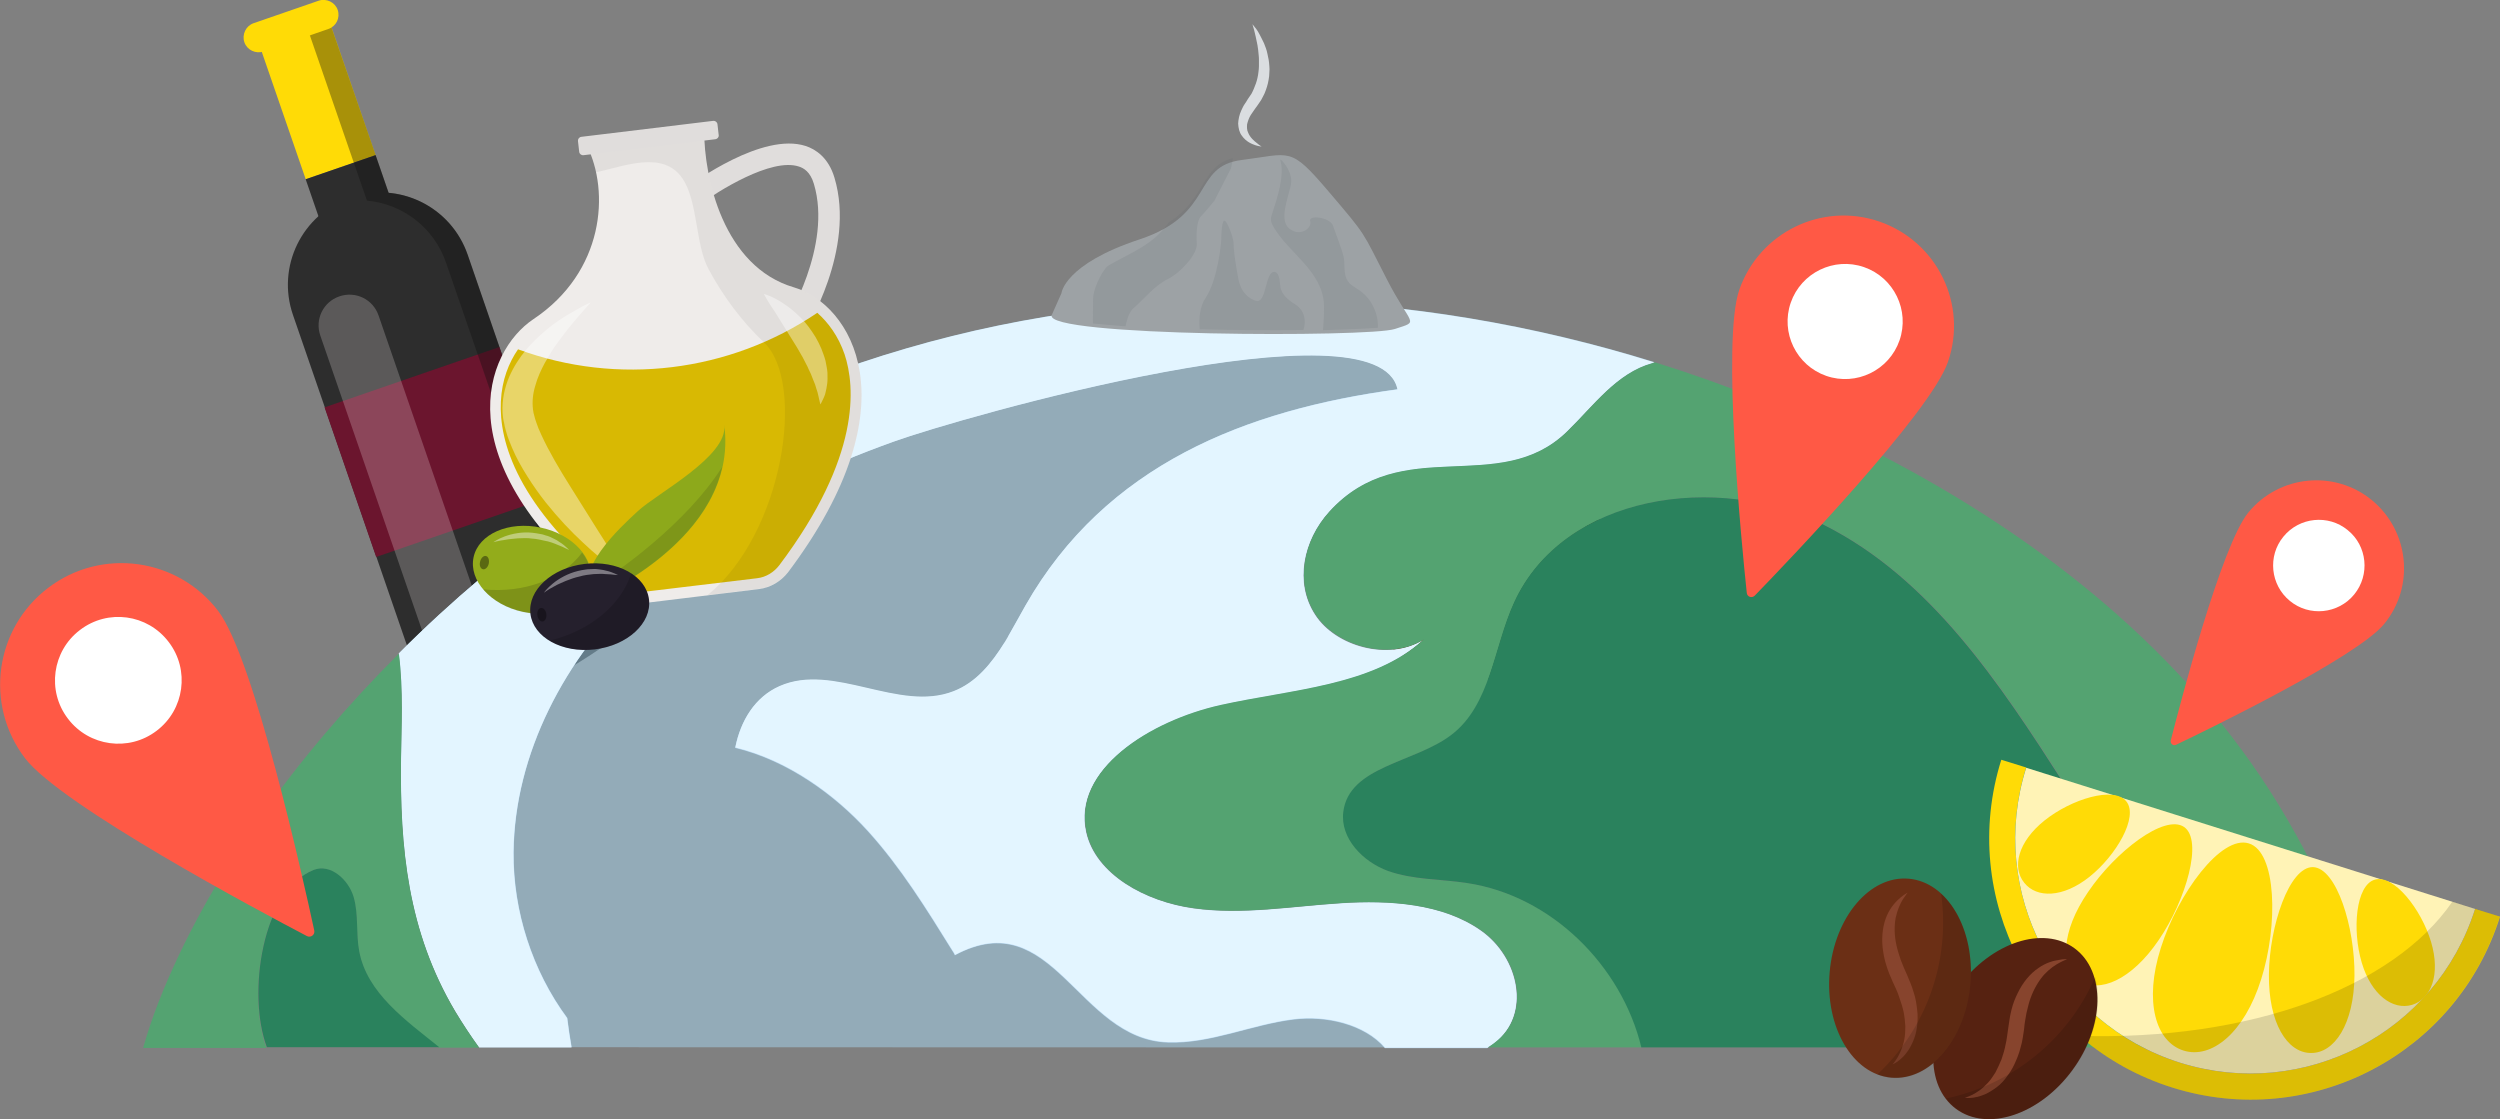 <?xml version="1.0" encoding="utf-8"?>
<!-- Generator: Adobe Illustrator 26.0.1, SVG Export Plug-In . SVG Version: 6.00 Build 0)  -->
<svg version="1.0" id="Ebene_1" xmlns="http://www.w3.org/2000/svg" xmlns:xlink="http://www.w3.org/1999/xlink" x="0px" y="0px"
	 viewBox="0 0 1034.2 462.9" enable-background="new 0 0 1034.2 462.9" xml:space="preserve">
<rect x="0" y="0" width="1034.2" height="462.9" fill="#808080" stroke="none"/>
<g id="XMLID_3031_">
	<g id="XMLID_3049_">
		<g id="XMLID_3050_">
			<path id="XMLID_3052_" fill="#2D2D2D" d="M249.4,267.5c-25.7,17.6-41.2,22.9-72.3,24.9c-18.6-54-37.3-108.1-55.9-162.1
				c-6.9-20,3.7-41.7,23.7-48.6l0,0c20-6.9,41.7,3.7,48.6,23.7C212.1,159.5,230.7,213.5,249.4,267.5z"/>
		</g>
	</g>
	<g id="XMLID_3047_">
		
			<rect id="XMLID_3048_" x="142.9" y="154.3" transform="matrix(0.945 -0.326 0.326 0.945 -51.086 69.285)" fill="#6B152E" width="76.5" height="65.5"/>
	</g>
	<g id="XMLID_3040_">
		<g id="XMLID_3044_">
			
				<rect id="XMLID_3046_" x="115" y="5.5" transform="matrix(0.945 -0.326 0.326 0.945 -5.351 44.549)" fill="#FFDB06" width="30.6" height="65.5"/>
		</g>
		<g id="XMLID_3041_">
			
				<rect id="XMLID_3043_" x="132.2" y="68.1" transform="matrix(0.945 -0.326 0.326 0.945 -20.683 52.887)" fill="#2D2D2D" width="30.6" height="40.1"/>
		</g>
	</g>
	<g id="XMLID_3038_" opacity="0.36">
		<path id="XMLID_3039_" fill="#0F0F0D" d="M160.8,79.8l-5.4-15.6L134,2.3l-9,3.1l21.4,62l5.4,15.6c14.5,1.3,27.6,10.9,32.7,25.6
			c18.6,54,37.3,108.1,55.9,162.1c-11.1,7.6-20.3,12.9-29.7,16.6c12.7-3.7,24-9.7,38.6-19.7c-18.6-54-37.3-108.1-55.9-162.1
			C188.4,90.7,175.3,81.1,160.8,79.8z"/>
	</g>
	<g id="XMLID_3035_">
		<path id="XMLID_3037_" fill="#FFDB06" d="M135.8,12L109,21.3c-3.2,1.1-6.8-0.6-7.9-3.8l0,0c-1.1-3.2,0.6-6.8,3.8-7.9l26.9-9.3
			c3.2-1.1,6.8,0.6,7.9,3.8l0,0C140.8,7.4,139.1,10.9,135.8,12z"/>
	</g>
	<g id="XMLID_3032_" opacity="0.22">
		<path id="XMLID_3034_" fill="#FFF8F8" d="M185.3,291.8c9.6-0.9,17.8-2.3,25.4-4.5l-54.1-156.8c-2.3-6.7-9.5-10.2-16.2-7.9l0,0
			c-6.7,2.3-10.2,9.5-7.9,16.2L185.3,291.8z"/>
	</g>
</g>
<g id="XMLID_2531_">
	<g id="XMLID_2537_">
		
			<ellipse id="XMLID_2541_" transform="matrix(0.495 -0.869 0.869 0.495 107.014 680.696)" fill="#562211" cx="639.1" cy="248.3" rx="40.4" ry="28.5"/>
		<path id="XMLID_2540_" fill="#87442D" d="M656.3,218.1c0.1,0.1-1.1,0.5-2.8,1.7c-1.7,1.1-3.9,3-5.8,5.6c-1.9,2.7-3.4,6.1-4.3,10.1
			c-0.5,2-0.7,4.1-0.9,6.2c-0.2,2.2-0.2,4.2-0.2,6.8c-0.1,2.4,0,4.6-0.5,7.2c-0.3,2.5-1,4.9-1.7,7.2c-0.7,2.3-1.8,4.4-3,6.2
			c-1.2,1.9-2.6,3.5-4,4.7c-1.4,1.3-2.9,2.3-4.3,2.9c-1.3,0.7-2.6,1.1-3.7,1.4c-2.1,0.5-3.3,0.4-3.3,0.4s1.1-0.4,2.8-1.6
			c0.8-0.6,1.8-1.3,2.8-2.2c1-0.9,2-2.1,2.9-3.4c0.9-1.3,1.8-2.9,2.5-4.5c0.7-1.7,1.3-3.6,1.8-5.5c0.4-2,0.8-4.1,0.9-6.2
			c0.3-2,0.2-4.5,0.3-6.8c0-2.2,0.1-4.9,0.4-7.3c0.3-2.5,0.9-4.8,1.7-7.1c1.5-4.5,4.1-8.5,7-11c2.9-2.6,5.9-3.8,8-4.3
			C655.1,218.1,656.3,218.2,656.3,218.1z"/>
		<g id="XMLID_2538_" opacity="0.13">
			<path id="XMLID_2539_" d="M668.4,224.1c-7.9,26.4-28.2,47.1-53.9,55.7c1.4,1.4,2.9,2.6,4.6,3.6c13.7,7.8,33.7-1.6,44.8-20.9
				C671.5,249.1,672.8,234.5,668.4,224.1z"/>
		</g>
	</g>
	<g id="XMLID_2532_">
		<path id="XMLID_2536_" fill="#6B2F15" d="M618.7,232.9c0.7,22.3-11.5,40.7-27.3,41.2c-15.8,0.5-29.1-17.2-29.8-39.4
			c-0.7-22.3,11.5-40.7,27.3-41.2C604.7,192.9,618,210.6,618.7,232.9z"/>
		<path id="XMLID_2535_" fill="#87442D" d="M589.1,199.1c0.1,0-0.7,1-1.5,2.9c-0.8,1.8-1.7,4.6-2,7.8c-0.2,3.3,0.3,7,1.6,10.8
			c0.6,1.9,1.5,3.9,2.5,5.8c1,2,2,3.7,3.3,5.9c1.1,2.1,2.4,3.9,3.3,6.4c1.1,2.3,1.7,4.7,2.3,7c0.6,2.3,0.7,4.7,0.7,6.9
			c0,2.2-0.4,4.3-0.9,6.1c-0.5,1.8-1.3,3.5-2.1,4.7c-0.8,1.3-1.7,2.3-2.4,3.1c-1.5,1.5-2.6,2.1-2.6,2.1s0.8-1,1.6-2.8
			c0.4-0.9,0.9-2,1.2-3.4c0.4-1.3,0.6-2.8,0.7-4.4c0.1-1.6,0-3.4-0.2-5.2c-0.3-1.8-0.8-3.7-1.4-5.6c-0.7-1.9-1.5-3.9-2.5-5.7
			c-0.8-1.8-2.2-3.9-3.3-5.9c-1.2-1.9-2.5-4.2-3.4-6.4c-1-2.3-1.7-4.6-2.3-6.9c-1.1-4.7-0.9-9.4,0.3-13c1.1-3.7,3-6.3,4.5-7.8
			C588,199.7,589.2,199.1,589.1,199.1z"/>
		<g id="XMLID_2533_" opacity="0.13">
			<path id="XMLID_2534_" d="M602.6,197.8c7,26.6,0.5,54.9-16.9,75.6c1.9,0.5,3.8,0.7,5.8,0.6c15.8-0.5,28-19,27.3-41.2
				C618.2,217.5,611.7,204.4,602.6,197.8z"/>
		</g>
	</g>
</g>
<g>
	<path opacity="0.5" fill="#A6D7F0" d="M573.1,433.3h42.3c1-0.6,2-1.3,2.9-2c15.3-11.6,10.2-35.3-5.6-46.4
		c-15.8-11.2-37.8-12.7-58.1-11.3c-20.3,1.3-40.7,4.9-60.8,2.1c-20.1-2.8-40.5-14.1-44.4-31.5c-5.8-25.9,26.3-46.1,55.6-52.6
		c29.3-6.5,62.8-7.9,83.8-27c-14.1,8.9-36.2,2.9-44.7-10.4c-8.6-13.2-5-30.7,5.8-42.6c29.9-33,70.3-5.8,98.4-33.2
		c10.9-10.6,20.5-24.2,35.2-28.3c0.3-0.1,0.7-0.2,1-0.3c-100.2-31.2-208.8-35.1-309.3-5.8c-50.7,14.7-98.8,38.1-141.9,68.5
		c-23.1,16.3-46.4,35.8-68.2,57.7c1.9,15,1,30.9,0.9,43.1c-0.5,37.5,2.8,71.8,22.4,104.9c3.1,5.2,6.4,10.2,9.9,15"/>
	<path fill="#B9D9F2" d="M166,313.3c-0.5,37.5,2.8,71.8,22.4,104.9c3.1,5.2,6.4,10.2,9.9,15h38.2c-0.7-4-1.3-8-1.8-12.1
		c-14.4-19.5-22.4-44.2-22.2-68.5c0.4-41.2,21.5-80.3,51.2-108.8c6.5-6.3,13.5-12,20.7-17.4c3.2-4.3,6.5-8.5,10-12.5
		c0.3-0.4,0.9-0.4,1.3-0.1c0.4,0.3,0.4,0.9,0.1,1.3c-2.1,2.5-4.2,5-6.2,7.6c24.4-17.2,52.1-30,80.2-40.1
		c27.7-10,200.6-59.4,208.4-21.6c-62.8,8.5-120.7,31.2-153.9,89.4c-2.4,4.2-4.8,8.7-7.3,13c23.1-7.3,49.2-5.3,70.6,6.2
		c0.4,0.2,0.6,0.8,0.4,1.3c-0.2,0.5-0.8,0.6-1.3,0.4c-21.6-11.5-48.1-13.3-71.2-5.4c-5.4,8.7-11.8,16.6-21.1,20.2
		c-22.7,8.9-49.6-12-72-2.1c-10.2,4.5-16.1,14.3-18.3,25.4c21.7,5.2,41.3,19.5,54.9,34.5c13.6,15,24.4,32.5,34.9,49.4
		c0.4,0.6,0.8,1.2,1.1,1.9c40.7-21.7,50.7,34.9,88.1,36.1c17.6,0.6,34.4-7.3,51.9-9.5c13.6-1.7,29.5,2,37.9,11.8h42.3
		c1-0.6,2-1.3,2.9-2c15.3-11.6,10.2-35.3-5.6-46.4c-15.8-11.2-37.8-12.7-58.1-11.3c-20.3,1.3-40.7,4.9-60.8,2.1
		c-20.1-2.8-40.5-14.1-44.4-31.5c-5.8-25.9,26.3-46.1,55.6-52.6c29.3-6.5,62.8-7.9,83.8-27c-14.1,8.9-36.2,2.9-44.7-10.4
		c-8.6-13.2-5-30.7,5.8-42.6c29.9-33,70.3-5.8,98.4-33.2c10.9-10.6,20.5-24.2,35.2-28.3c0.3-0.1,0.7-0.2,1-0.3
		c-100.2-31.2-208.8-35.1-309.3-5.8c-50.7,14.7-98.8,38.1-141.9,68.5c-23.1,16.3-46.4,35.8-68.2,57.7
		C167,285.2,166.1,301.1,166,313.3z"/>
	<path fill="#E3F5FF" d="M415.6,265.7c-5.4,8.7-11.8,16.6-21.1,20.2c-22.7,8.9-49.6-12-72-2.1c-10.2,4.5-16.1,14.3-18.3,25.4
		c21.7,5.2,41.3,19.5,54.9,34.5c13.6,15,24.4,32.5,34.9,49.4c0.4,0.6,0.8,1.2,1.1,1.9c40.7-21.7,50.7,34.9,88.1,36.1
		c17.6,0.6,34.4-7.3,51.9-9.5c13.6-1.7,29.5,2,37.9,11.8h42.3c1-0.6,2-1.3,2.9-2c15.3-11.6,10.2-35.3-5.6-46.4
		c-15.8-11.2-37.8-12.7-58.1-11.3c-20.3,1.3-40.7,4.9-60.8,2.1c-20.1-2.8-40.5-14.1-44.4-31.5c-5.8-25.9,26.3-46.1,55.6-52.6
		c29.3-6.5,62.8-7.9,83.8-27c-14.1,8.9-36.2,2.9-44.7-10.4c-8.6-13.2-5-30.7,5.8-42.6c29.9-33,70.3-5.8,98.4-33.2
		c10.9-10.6,20.5-24.2,35.2-28.3c0.3-0.1,0.7-0.2,1-0.3c-100.2-31.2-208.8-35.1-309.3-5.8c-50.7,14.7-98.8,38.1-141.9,68.5
		c-23.1,16.3-46.4,35.8-68.2,57.7c1.9,15,1,30.9,0.9,43.1c-0.5,37.5,2.8,71.8,22.4,104.9c3.1,5.2,6.4,10.2,9.9,15h38.2
		c-0.7-4-1.3-8-1.8-12.1c-14.4-19.5-22.4-44.2-22.2-68.5c0.4-41.2,21.5-80.3,51.2-108.8c6.5-6.3,13.5-12,20.7-17.4
		c3.2-4.3,6.5-8.5,10-12.5c0.3-0.4,0.9-0.4,1.3-0.1c0.4,0.3,0.4,0.9,0.1,1.3c-2.1,2.5-4.2,5-6.2,7.6c24.4-17.2,52.1-30,80.2-40.1
		c27.7-10,200.6-59.4,208.4-21.6c-62.8,8.5-120.7,31.2-153.9,89.4c-2.4,4.2-4.8,8.7-7.3,13L415.6,265.7z"/>
	<path fill="#54A371" d="M648.4,178.4c-28.1,27.5-68.5,0.3-98.4,33.2c-10.8,11.9-14.4,29.4-5.8,42.6c8.6,13.2,30.6,19.2,44.7,10.4
		c-20.9,19.1-54.4,20.5-83.8,27c-29.3,6.5-61.4,26.7-55.6,52.6c3.9,17.4,24.3,28.8,44.4,31.5c20.1,2.8,40.5-0.8,60.8-2.1
		c20.3-1.3,42.3,0.2,58.1,11.3c15.8,11.1,20.9,34.8,5.6,46.4c-0.9,0.7-1.9,1.4-2.9,2h63.7c-8.2-33.9-37.3-62.8-72.1-68
		c-10.9-1.6-22.3-1.2-32.7-5c-10.4-3.7-19.9-13.5-18.5-24.5c2.4-19,29.5-20.2,44.7-31.8c16.3-12.4,17.4-36.1,25.9-54.7
		c20.5-44.8,84.3-54.2,128.3-32.1c44,22.1,72.7,65.5,99.2,107c7.3,11.4,14.7,23.1,17,36.4c2.2,13.3-2.1,28.7-13.7,35.5
		c-10.4,6.1-23.6,3.9-35.3,6.7c-16.4,3.9-28,15.4-37.1,30.5h121.5c2.6-5.4,3.7-12.2,3.7-18.3c0.2-19.9-3.8-39.9-11.6-58.2
		c-9.2-21.5,2.4-17.2,13.5-10.5c14.5,8.9,28.9,29.8,38.2,43.7c8.9,13.1,15.8,27.9,19.1,43.3h16c-10.6-37.5-25.4-73.6-46.4-106.3
		c-39.8-62-100.5-108.4-166.3-141.6c-28.2-14.2-57.7-26.1-87.9-35.5c-0.3,0.1-0.7,0.2-1,0.3C668.9,154.2,659.3,167.8,648.4,178.4z"
		/>
	<path fill="#54A371" d="M129.6,360c7-2.8,14.5,3.9,16.6,11.2c2.1,7.2,0.9,15,2.3,22.4c3.3,17.3,19.3,28.6,33,39.8h16.7
		c-3.5-4.9-6.8-9.9-9.9-15c-19.6-33.1-22.9-67.4-22.4-104.9c0.2-12.2,1-28.2-0.9-43.1c-42.2,42.1-79.2,92.6-99.4,144.1
		c-2.3,5.9-4.5,12.3-6.4,19h51C102.1,411.2,108.4,368.5,129.6,360z"/>
	<path fill="#ADD4D1" d="M295.8,215.1c0.3-0.4,0.3-1-0.1-1.3c-0.4-0.3-1-0.3-1.3,0.1c-3.5,4.1-6.8,8.3-10,12.5
		c1.7-1.3,3.5-2.5,5.2-3.8C291.6,220.1,293.7,217.6,295.8,215.1z"/>
	<path fill="#2A825D" d="M821.8,402.8c11.8-2.8,24.9-0.6,35.3-6.7c11.7-6.8,16-22.2,13.7-35.5c-2.2-13.3-9.7-25.1-17-36.4
		c-26.6-41.5-55.2-84.9-99.2-107c-44-22.1-107.9-12.7-128.3,32.1c-8.5,18.6-9.6,42.3-25.9,54.7c-15.2,11.6-42.3,12.9-44.7,31.8
		c-1.4,11,8.1,20.7,18.5,24.5c10.4,3.7,21.8,3.3,32.7,5c34.8,5.2,63.9,34.1,72.1,68h105.6C793.8,418.2,805.4,406.7,821.8,402.8z"/>
	<path fill="#2A825D" d="M148.6,393.5c-1.4-7.4-0.2-15.2-2.3-22.4c-2.1-7.2-9.6-14-16.6-11.2c-21.2,8.5-27.6,51.2-19.3,73.3h71.3
		C167.9,422.1,151.8,410.8,148.6,393.5z"/>
	<path fill="#2A825D" d="M950,390c-9.4-13.9-23.7-34.9-38.2-43.7c-11.1-6.8-22.7-11-13.5,10.5c7.9,18.3,11.8,38.3,11.6,58.2
		c-0.1,6.1-1.1,12.9-3.7,18.3h62.9C965.9,417.9,958.9,403.1,950,390z"/>
	<g>
		<path fill="#FF5945" d="M90.3,252.8c14.8,19.5,35.1,110.8,39.7,132.1c0.4,1.8-1.5,3.2-3.1,2.3c-19.3-10.1-101.8-54.1-116.6-73.6
			c-16.8-22.1-12.5-53.6,9.6-70.4C41.9,226.4,73.5,230.7,90.3,252.8z"/>
		<path fill="#FFFFFF" d="M69.8,265.6c8.8,11.5,6.5,28-5,36.7c-11.5,8.8-28,6.5-36.7-5c-8.8-11.5-6.5-28,5-36.7
			C44.6,251.8,61,254,69.8,265.6z"/>
	</g>
	<g>
		<path fill="#FF5945" d="M805.8,149.8c-7.3,21-66.1,82.4-79.9,96.6c-1.2,1.2-3.2,0.5-3.3-1.2c-2.1-19.7-10.4-104.3-3.1-125.3
			c8.3-23.8,34.3-36.5,58.1-28.2C801.4,100,814.1,126,805.8,149.8z"/>
		<path fill="#FFFFFF" d="M785.8,140.8c-4.3,12.4-17.9,19-30.3,14.7c-12.4-4.3-19-17.9-14.7-30.3c4.3-12.4,17.9-19,30.3-14.7
			C783.5,114.8,790.1,128.4,785.8,140.8z"/>
	</g>
	<g>
		<path fill="#FF5945" d="M986.3,258.1c-11.2,13.7-71.9,43.2-86.1,50c-1.2,0.6-2.5-0.5-2.2-1.8c3.9-15.2,20.9-80.6,32.1-94.3
			c12.7-15.5,35.6-17.8,51.1-5.1C996.7,219.7,999,242.6,986.3,258.1z"/>
		<path fill="#FFFFFF" d="M973.9,245.9c-6.6,8.1-18.6,9.3-26.6,2.7c-8.1-6.6-9.3-18.6-2.7-26.6c6.6-8.1,18.6-9.3,26.6-2.7
			C979.3,225.8,980.5,237.8,973.9,245.9z"/>
	</g>
</g>
<g id="XMLID_2520_">
	<g id="XMLID_2528_">
		<path id="XMLID_2530_" fill="#FFDB06" d="M901.8,439.6c-51.3-16.1-79.8-70.8-63.6-122.1l-10.3-3.2c-17.9,57,13.7,117.7,70.7,135.6
			c57,17.9,117.7-13.7,135.6-70.7l-10.3-3.2C1007.7,427.2,953,455.7,901.8,439.6z"/>
		<path id="XMLID_2529_" fill="#FFF3B6" d="M901.8,439.6c51.3,16.1,105.9-12.4,122.1-63.6l-185.7-58.4
			C822,368.8,850.5,423.4,901.8,439.6z"/>
	</g>
	<path id="XMLID_2527_" fill="#FFDB06" d="M935.4,405.1c-7,22.3-20.6,33.1-32.1,29.5c-11.5-3.6-16.5-20.2-9.4-42.5
		c7-22.3,24.9-46.8,36.4-43.2C941.8,352.4,942.5,382.7,935.4,405.1z"/>
	<path id="XMLID_2526_" fill="#FFDB06" d="M974,403.6c-0.2,20-8.3,32.2-18.1,32c-9.8-0.1-17.5-12.5-17.3-32.5
		c0.2-20,8.4-44.5,18.2-44.4C966.6,359,974.2,383.6,974,403.6z"/>
	<path id="XMLID_2525_" fill="#FFDB06" d="M1005.7,389.7c4,13.5,0,23.6-7.9,26c-7.9,2.3-16.8-4-20.8-17.5c-4-13.5-2.5-32,5.4-34.3
		C990.3,361.6,1001.7,376.2,1005.7,389.7z"/>
	<path id="XMLID_2524_" fill="#FFDB06" d="M863.8,369c-11.3,16.5-11.6,31.1-3.5,36.6c8.1,5.5,21.5-0.2,32.7-16.7
		c11.3-16.5,18.5-41.3,10.5-46.8C895.4,336.6,875,352.4,863.8,369z"/>
	<path id="XMLID_2523_" fill="#FFDB06" d="M845.8,339.4c-11,8.8-13.6,19.4-8.4,25.8c5.1,6.4,16,6.3,27-2.5
		c11-8.8,20.4-24.8,15.2-31.2C874.5,325.1,856.8,330.6,845.8,339.4z"/>
	<g id="XMLID_2521_" opacity="0.14">
		<path id="XMLID_2522_" d="M1023.8,375.9l-9.3-2.9c-24.6,35.8-84.2,57.6-154.3,55.5c10.8,9.4,23.7,16.8,38.3,21.4
			c57,17.9,117.7-13.7,135.6-70.7L1023.8,375.9z"/>
	</g>
</g>
<g id="XMLID_20_">
	<g id="XMLID_1027_">
		<g id="XMLID_1037_">
			<path id="XMLID_1074_" fill="#E0DDDC" d="M332.5,137.8l-7.5-4.7c0.2-0.3,19.4-31.3,11.7-57c-1.5-5.1-4.3-6.6-6.2-7.2
				c-11.4-3.8-33.7,10.3-41.4,16l-5.3-7.1c3.2-2.4,31.7-23.2,49.5-17.4c4,1.3,9.4,4.7,11.9,13.1
				C354.1,103.2,333.4,136.4,332.5,137.8z"/>
		</g>
		<g id="XMLID_1036_">
			<path id="XMLID_1972_" fill="#EFECEA" d="M328.5,118.9c-29.4-8.6-37.2-45.6-37.2-64.7l-48.6,5.9c9.7,19.2,7.2,52.4-22,71.9
				c-20.1,13.4-37.4,58.2,30.5,113.7c3.8,3.1,8.7,4.6,13.5,4l24.6-3l24.6-3c4.9-0.6,9.2-3.2,12.2-7.1
				C378.7,166.5,351.6,125.7,328.5,118.9z"/>
		</g>
		<g id="XMLID_1034_">
			<g id="XMLID_1035_">
				<path id="XMLID_1970_" fill="#D8B903" d="M338.1,129.4c-36.3,24.6-82.6,30.3-123.8,15.1c-3.8,5.5-6.7,12.7-7.1,21.6
					c-0.8,16.6,6.7,43.3,46.7,76c2.9,2.3,6.6,3.4,10.2,3l49.1-5.9c3.6-0.4,6.9-2.4,9.2-5.4c33.8-44.9,31.4-73.9,27-87.2
					C346.8,139,342.6,133.4,338.1,129.4z"/>
			</g>
		</g>
		<g id="XMLID_1033_" opacity="0.12">
			<path id="XMLID_1967_" d="M240.4,69.4"/>
		</g>
		<g id="XMLID_1031_" opacity="6.000000e-02">
			<g id="XMLID_1032_">
				<path id="XMLID_1965_" d="M328.5,118.9c-29.4-8.6-37.2-45.6-37.2-64.7l-48.6,5.9c1.7,3.3,3,7.1,3.8,11.2
					c12-2.6,27.8-9.2,35.8,2.5c6.5,9.5,5.3,27.6,10.9,37.7c6,11.1,13.6,21.4,22.8,30.1c17.6,16.7,8,79.2-23.3,104.6l21.2-2.6
					c4.9-0.6,9.2-3.2,12.2-7.1C378.7,166.5,351.6,125.7,328.5,118.9z"/>
			</g>
		</g>
		<g id="XMLID_1030_">
			<path id="XMLID_1962_" fill="#E0DDDC" d="M295.9,57.6l-54.5,6.6c-0.9,0.1-1.7-0.5-1.8-1.4l-0.5-4.4c-0.1-0.9,0.5-1.7,1.4-1.8
				l54.5-6.6c0.9-0.1,1.7,0.5,1.8,1.4l0.5,4.4C297.5,56.6,296.8,57.5,295.9,57.6z"/>
		</g>
		<g id="XMLID_1029_" opacity="0.4">
			<path id="XMLID_1072_" fill="#FFFFFF" d="M244.4,125.1c0,0-1.5,1.6-4,4.5c-1.3,1.4-2.7,3.2-4.4,5.2c-1.7,2-3.4,4.4-5.3,6.9
				c-1.9,2.5-3.6,5.4-5.3,8.4c-1.6,3-3.1,6.2-4,9.6c-1,3.3-1.3,6.6-0.9,9.8l0.2,1.2c0,0.1,0.1,0.6,0.1,0.4l0.2,0.8l0.4,1.5l0.4,1.2
				c0.5,1.6,1.3,3.5,2.1,5.2c3.3,7.2,7.6,14.4,11.8,21.1c4.3,6.8,8.2,13.1,11.6,18.5c3.5,5.4,6.3,10.1,8.3,13.5c2,3.3,3,5.3,3,5.3
				s-1.9-1.1-5.1-3.4c-3.1-2.3-7.5-5.7-12.3-10.3c-4.9-4.5-10.2-10.1-15.4-16.6c-2.6-3.3-5.1-6.8-7.5-10.6
				c-2.4-3.8-4.7-7.8-6.5-12.1c-0.9-2.2-1.8-4.3-2.5-6.9l-0.5-1.9l-0.3-1.6l-0.2-0.8c-0.1-0.8-0.1-0.8-0.2-1.2l-0.2-2
				c-0.3-5.4,0.9-10.5,2.7-14.8c3.8-8.7,9.6-14.6,14.8-19c2.6-2.3,5.1-4,7.4-5.5c2.3-1.5,4.4-2.6,6.1-3.6
				C242.3,125.9,244.4,125.1,244.4,125.1z"/>
		</g>
		<g id="XMLID_1028_" opacity="0.4">
			<path id="XMLID_1071_" fill="#FFFFFF" d="M316,121.6c0,0,3.6,0.9,8,3.9c2.2,1.4,4.7,3.4,7,5.7c2.4,2.3,4.5,5.2,6.4,8.3
				c0.9,1.5,1.7,3.2,2.4,4.8c0.6,1.7,1.3,3.3,1.7,5c0.3,1.7,0.7,3.3,0.8,4.9c0,1.6,0.1,3.1-0.1,4.5c-0.2,1.4-0.4,2.6-0.7,3.7
				c-0.2,1.1-0.7,2-1,2.7c-0.7,1.5-1.1,2.2-1.1,2.2s-0.3-0.9-0.6-2.4c-0.2-0.7-0.3-1.6-0.6-2.6c-0.3-1-0.7-2-1-3.2
				c-0.4-1.1-1-2.3-1.4-3.5c-0.4-1.2-1.2-2.5-1.7-3.8c-0.6-1.3-1.4-2.6-2-3.9c-0.8-1.3-1.5-2.7-2.3-4c-3.2-5.3-6.7-10.7-9.3-15
				C317.6,124.8,316,121.6,316,121.6z"/>
		</g>
	</g>
	<g id="XMLID_590_">
		<g id="XMLID_1026_">
			
				<ellipse id="XMLID_1955_" transform="matrix(0.21 -0.978 0.978 0.21 -56.765 401.427)" fill="#93AC1B" cx="220.1" cy="235.8" rx="17.8" ry="24.7"/>
		</g>
		<g id="XMLID_1024_" opacity="0.15">
			<g id="XMLID_840_">
				<path id="XMLID_1953_" fill="#040305" d="M240.8,228.6c-8.1,10.9-23.8,16.9-40.9,15.2c3.7,4.4,9.4,7.9,16.5,9.4
					c13.3,2.9,25.8-2.6,27.8-12.2C245.1,236.8,243.7,232.4,240.8,228.6z"/>
			</g>
		</g>
		<g id="XMLID_593_" opacity="0.4">
			<path id="XMLID_1070_" fill="#040305" d="M202.2,233.1c-0.3,1.5-1.4,2.6-2.4,2.4c-1-0.2-1.6-1.6-1.2-3.1c0.3-1.5,1.4-2.6,2.4-2.4
				C202,230.2,202.5,231.6,202.2,233.1z"/>
		</g>
		<g id="XMLID_591_" opacity="0.41">
			<g id="XMLID_592_">
				<path id="XMLID_1948_" fill="#FEFDFF" d="M204.1,224.3c0,0,1.7-1.3,4.7-2.4c3-1.1,7.2-2,11.5-1.5c1.1,0.1,2.1,0.3,3.2,0.5
					c1.1,0.1,2,0.6,3,0.8c1,0.3,1.8,0.8,2.7,1.2c0.8,0.4,1.6,0.8,2.2,1.3c1.4,0.8,2.3,1.7,3,2.3c0.7,0.6,1,1,1,1s-0.5-0.2-1.3-0.6
					c-0.8-0.4-2-1-3.4-1.5c-0.7-0.3-1.4-0.6-2.3-0.9c-0.8-0.2-1.7-0.6-2.6-0.7c-1.8-0.4-3.8-0.9-5.7-1c-2-0.3-4-0.2-5.9-0.1
					c-1.9,0.2-3.6,0.3-5.1,0.6C206.1,223.7,204.1,224.3,204.1,224.3z"/>
			</g>
		</g>
	</g>
	<g id="XMLID_192_">
		<g id="XMLID_505_">
			<path id="XMLID_1944_" fill="#8DA91B" d="M243,248.9c0,0,63-25.3,56.6-73.1c1.7,12.9-27.7,28.2-35.7,35.6
				C255.5,219.2,238.6,234.7,243,248.9z"/>
		</g>
		<g id="XMLID_193_" opacity="0.11">
			<g id="XMLID_504_">
				<path id="XMLID_1942_" fill="#040305" d="M242.3,245c0.1,1.3,0.2,2.6,0.6,3.9c0,0,47.8-19.3,55.9-55.8
					C284.1,216.3,256.6,236.1,242.3,245z"/>
			</g>
		</g>
	</g>
	<g id="XMLID_184_">
		<g id="XMLID_190_">
			
				<ellipse id="XMLID_1938_" transform="matrix(0.993 -0.12 0.12 0.993 -28.349 31.083)" fill="#25202D" cx="243.9" cy="250.9" rx="24.7" ry="17.8"/>
		</g>
		<g id="XMLID_188_" opacity="0.18">
			<g id="XMLID_189_">
				<path id="XMLID_1936_" fill="#040305" d="M261.1,237.3c-4.1,12.9-17,23.7-33.7,27.7c4.9,3,11.5,4.4,18.6,3.6
					c13.5-1.6,23.5-10.9,22.3-20.6C267.8,243.6,265.1,239.9,261.1,237.3z"/>
			</g>
		</g>
		<g id="XMLID_187_" opacity="0.4">
			<path id="XMLID_1053_" fill="#040305" d="M226,254.1c0.2,1.5-0.5,2.9-1.5,3c-1,0.1-2-1-2.2-2.6s0.5-2.9,1.5-3
				C224.9,251.4,225.9,252.6,226,254.1z"/>
		</g>
		<g id="XMLID_185_" opacity="0.41">
			<g id="XMLID_186_">
				<path id="XMLID_1931_" fill="#FEFDFF" d="M225,245.2c0,0,1.2-1.8,3.7-3.8c2.4-2,6.2-4.2,10.4-5.2c1-0.3,2.1-0.4,3.2-0.6
					c1-0.2,2.1-0.1,3.1-0.2c1-0.1,2,0.1,2.9,0.2c0.9,0.1,1.8,0.3,2.5,0.5c1.6,0.3,2.8,0.9,3.6,1.2c0.8,0.4,1.3,0.6,1.3,0.6
					s-0.5-0.1-1.4-0.1c-0.9-0.1-2.2-0.3-3.7-0.3c-0.8-0.1-1.6-0.1-2.4-0.1c-0.9,0.1-1.8,0-2.7,0.1c-1.9,0.2-3.8,0.4-5.8,1
					c-1.9,0.4-3.8,1.1-5.6,1.8c-1.7,0.8-3.4,1.4-4.7,2.2C226.7,243.9,225,245.2,225,245.2z"/>
			</g>
		</g>
	</g>
</g>
<g id="XMLID_1246_">
	<g id="XMLID_1248_">
		<g id="XMLID_1878_">
			<path id="XMLID_1254_" fill="#9DA2A5" d="M439.1,121.3c0,0,1.1-12,32.4-22.3c31.3-10.4,21.5-30.2,42.1-32.8
				c20.6-2.6,19.9-5.9,36,13c16.1,18.9,13.7,16.1,24,36.1c10.2,20,14,17.3,3.4,20.8c-10.5,3.5-145.8,3.2-141.9-5.8
				C439.1,121.3,439.1,121.3,439.1,121.3z"/>
		</g>
	</g>
	<g id="XMLID_1251_" opacity="0.16">
		<g id="XMLID_1257_">
			<path fill="#5E666B" d="M535.8,125.9c-2.9-1.8-5.9-4.1-6.2-7.8c-0.2-1.6-0.2-3.2-1-4.6c-0.3-0.5-0.7-0.9-1.2-1
				c-4.1-0.7-3.3,13-7.7,12c-0.1,0-5.9-1.3-7.4-9c-1.5-7.8-2.1-13.4-2-15.1c0-1.7-2.7-9.5-3.9-9.1c-1.2,0.4-1.2,8.3-1.2,8.3
				s-1.2,15.8-6.5,23.7c-2.4,3.6-2.8,8.6-2.4,12.9c14.6,0.4,29.7,0.5,42.9,0.3C540.5,132.6,539.6,128.3,535.8,125.9z M496.8,89.5
				c1.8-1.8,5.6-6.5,5.6-6.5l6.8-13.3c0,0,0.6-2.2,0.8-4.3c-13.3,3.6-10.9,16.7-26.5,26.6c-0.2,0.2-0.3,0.5-0.5,0.7
				c-6.2,8.5-14.6,11.6-23.5,16.6c-0.7,0.4-1.5,0.9-2,1.5c-2.3,2.7-5.3,9.2-5.3,12.6c0,2.4-0.1,6.7-0.1,10.4c4,0.4,8.5,0.8,13.5,1.2
				c0.6-3,1.6-6,3.2-7.4c3.8-3.2,8.8-9.5,14.2-12.1c5.3-2.6,12.4-10.3,12.1-14.7C494.8,96.3,495.1,91.3,496.8,89.5z M570,135.6
				c0.2-5.8-2.4-11.6-7.1-15.1c-2.8-2.1-5.4-2.8-6.3-6.4c-0.7-2.6-0.2-5.4-0.8-8c-0.6-2.7-3.2-9.4-4.4-12.8
				c-1.2-3.4-10.3-4.6-9.4-1.8c0.9,2.8-4.1,6.7-8.6,3.1c-4.4-3.5-0.6-12.4,0.6-18.1c1.2-5.7-4.7-11.4-4.4-10.4
				c2,6.3-1.3,16-3.2,21.9c-0.4,1.1-0.7,2.1-0.6,3.2c0.1,1,0.6,1.9,1.1,2.8c6.5,10.9,19.9,18,20.8,31.7c0.1,1,0,6.6-0.4,10.9
				C556.6,136.3,564.5,136,570,135.6z"/>
		</g>
	</g>
	<g id="XMLID_1258_">
		<g id="XMLID_1871_">
			<path id="XMLID_1263_" fill="#DADDE0" d="M521.9,60.6c0,0-0.9,0-2.5-0.5c-0.8-0.3-1.7-0.6-2.7-1.2c-1-0.6-2.1-1.5-3-2.8
				c-1-1.3-1.4-3.1-1.5-5c0.1-1.8,0.5-3.7,1.3-5.4c0.4-0.8,0.8-1.8,1.3-2.5c0.5-0.7,1-1.5,1.4-2.2c0.5-0.7,1-1.5,1.5-2.2
				c0.4-0.7,0.7-1.4,1-2.1c0.6-1.4,1.2-3,1.5-4.5c0.2-0.8,0.3-1.6,0.4-2.4c0.1-0.8,0.2-1.6,0.2-2.4c0-0.8,0-1.6,0-2.3
				c0-0.8,0-1.5-0.1-2.2c-0.1-1.5-0.3-2.9-0.5-4.2c-0.5-2.6-1-4.7-1.4-6.3c-0.4-1.5-0.7-2.4-0.7-2.4s0.6,0.7,1.6,2
				c0.5,0.7,1,1.5,1.5,2.5c0.5,1,1.1,2.1,1.7,3.4c0.5,1.3,1.1,2.7,1.4,4.3c0.4,1.6,0.7,3.3,0.8,5.1c0.1,0.9,0.1,1.8,0,2.8
				c0,0.9-0.1,1.9-0.3,2.9c-0.3,1.9-0.9,3.8-1.7,5.7c-0.5,0.9-0.9,1.9-1.4,2.7c-0.5,0.7-1,1.5-1.5,2.2l-0.8,1.1l-0.7,1
				c-0.5,0.6-0.8,1.3-1.3,1.9c-0.8,1.3-1.2,2.6-1.5,3.8c-0.1,1.2-0.1,2.4,0.4,3.4c0.8,2.1,2.6,3.6,3.8,4.5
				C521.1,60.2,521.9,60.6,521.9,60.6z"/>
		</g>
	</g>
</g>
<g id="XMLID_00000114793761802473792500000017711590749800776086_">
	<g id="XMLID_00000146473297979506810900000018334380464608194176_">
		
			<ellipse id="XMLID_00000025442150855241642390000017671591455907763387_" transform="matrix(0.594 -0.804 0.804 0.594 -3.723 843.364)" fill="#562211" cx="834" cy="425.4" rx="41.3" ry="29.2"/>
		<path id="XMLID_00000006702267152783053720000008094466665312783025_" fill="#87442D" d="M855.1,396.8c0,0.1-1.2,0.4-3,1.4
			c-1.8,0.9-4.3,2.6-6.5,5c-2.2,2.5-4.2,5.8-5.6,9.7c-0.7,1.9-1.2,4.1-1.7,6.2c-0.4,2.2-0.8,4.3-1,6.8c-0.4,2.4-0.6,4.7-1.4,7.3
			c-0.6,2.6-1.6,4.9-2.6,7.1c-1,2.2-2.4,4.2-3.8,6c-1.4,1.8-3,3.2-4.7,4.3c-1.6,1.1-3.2,2-4.7,2.5c-1.5,0.6-2.8,0.8-3.9,1
			c-2.2,0.3-3.4,0-3.4,0s1.2-0.3,3.1-1.2c0.9-0.5,2-1.1,3.1-1.9c1.1-0.8,2.3-1.9,3.4-3.1c1.1-1.2,2.1-2.7,3.1-4.3
			c0.9-1.7,1.7-3.5,2.5-5.4c0.7-2,1.3-4.1,1.7-6.2c0.5-2,0.7-4.5,1.1-6.9c0.3-2.2,0.7-5,1.3-7.3c0.6-2.5,1.5-4.8,2.6-7
			c2.1-4.4,5.2-8.1,8.5-10.3c3.2-2.3,6.4-3.1,8.6-3.4C853.9,396.6,855.1,396.9,855.1,396.8z"/>
		<g id="XMLID_00000157995220664003676250000009319296851604747156_" opacity="0.13">
			<path id="XMLID_00000039135063118303505630000003210084987313311887_" d="M866.7,404.3c-11.2,25.8-34.4,44.4-61.6,50.1
				c1.2,1.6,2.6,3,4.2,4.2c13,9.6,34.5,2.5,48.1-15.9C866.8,430.1,869.9,415.4,866.7,404.3z"/>
		</g>
	</g>
	<g id="XMLID_00000022551833693993244000000005432171428580592058_">
		<path id="XMLID_00000127023282680171461830000017960776172394237630_" fill="#6B2F15" d="M815.1,407.2c-2,22.7-16.6,40-32.7,38.6
			c-16.1-1.4-27.5-21-25.5-43.7c2-22.7,16.6-40,32.7-38.6C805.7,364.9,817.1,384.5,815.1,407.2z"/>
		<path id="XMLID_00000034807002930087302640000005969373550825927553_" fill="#87442D" d="M789.1,369.3c0.1,0-0.8,1-1.9,2.7
			c-1.1,1.8-2.3,4.4-3,7.7c-0.6,3.3-0.6,7.1,0.3,11.2c0.4,2,1.1,4.1,1.8,6.2c0.8,2.1,1.6,4,2.7,6.4c0.9,2.3,1.9,4.3,2.6,6.9
			c0.9,2.5,1.2,5,1.5,7.4c0.3,2.4,0.2,4.8-0.1,7.1c-0.3,2.3-0.9,4.3-1.7,6.1c-0.8,1.8-1.7,3.4-2.7,4.6c-0.9,1.3-2,2.2-2.8,2.9
			c-1.7,1.4-2.9,1.8-2.9,1.8s0.9-0.9,2-2.7c0.5-0.9,1.1-2,1.6-3.3c0.5-1.3,1-2.8,1.3-4.4c0.3-1.6,0.4-3.4,0.4-5.3
			c-0.1-1.9-0.3-3.9-0.7-5.9c-0.4-2-1.1-4.1-1.8-6.1c-0.6-2-1.7-4.3-2.7-6.4c-0.9-2-2-4.6-2.7-7c-0.8-2.4-1.2-4.9-1.5-7.3
			c-0.5-4.9,0.2-9.6,1.8-13.2c1.6-3.6,3.9-6,5.6-7.4C788,369.8,789.2,369.3,789.1,369.3z"/>
		<g id="XMLID_00000080902726473483527720000010584402340028355248_" opacity="0.13">
			<path id="XMLID_00000045596608537379834750000010874578790854910615_" d="M803,369.7c3.9,27.9-6.1,55.8-26.4,74.8
				c1.9,0.7,3.8,1.2,5.8,1.4c16.1,1.4,30.7-15.9,32.7-38.6C816.5,391.6,811.5,377.4,803,369.7z"/>
		</g>
	</g>
</g>
</svg>
